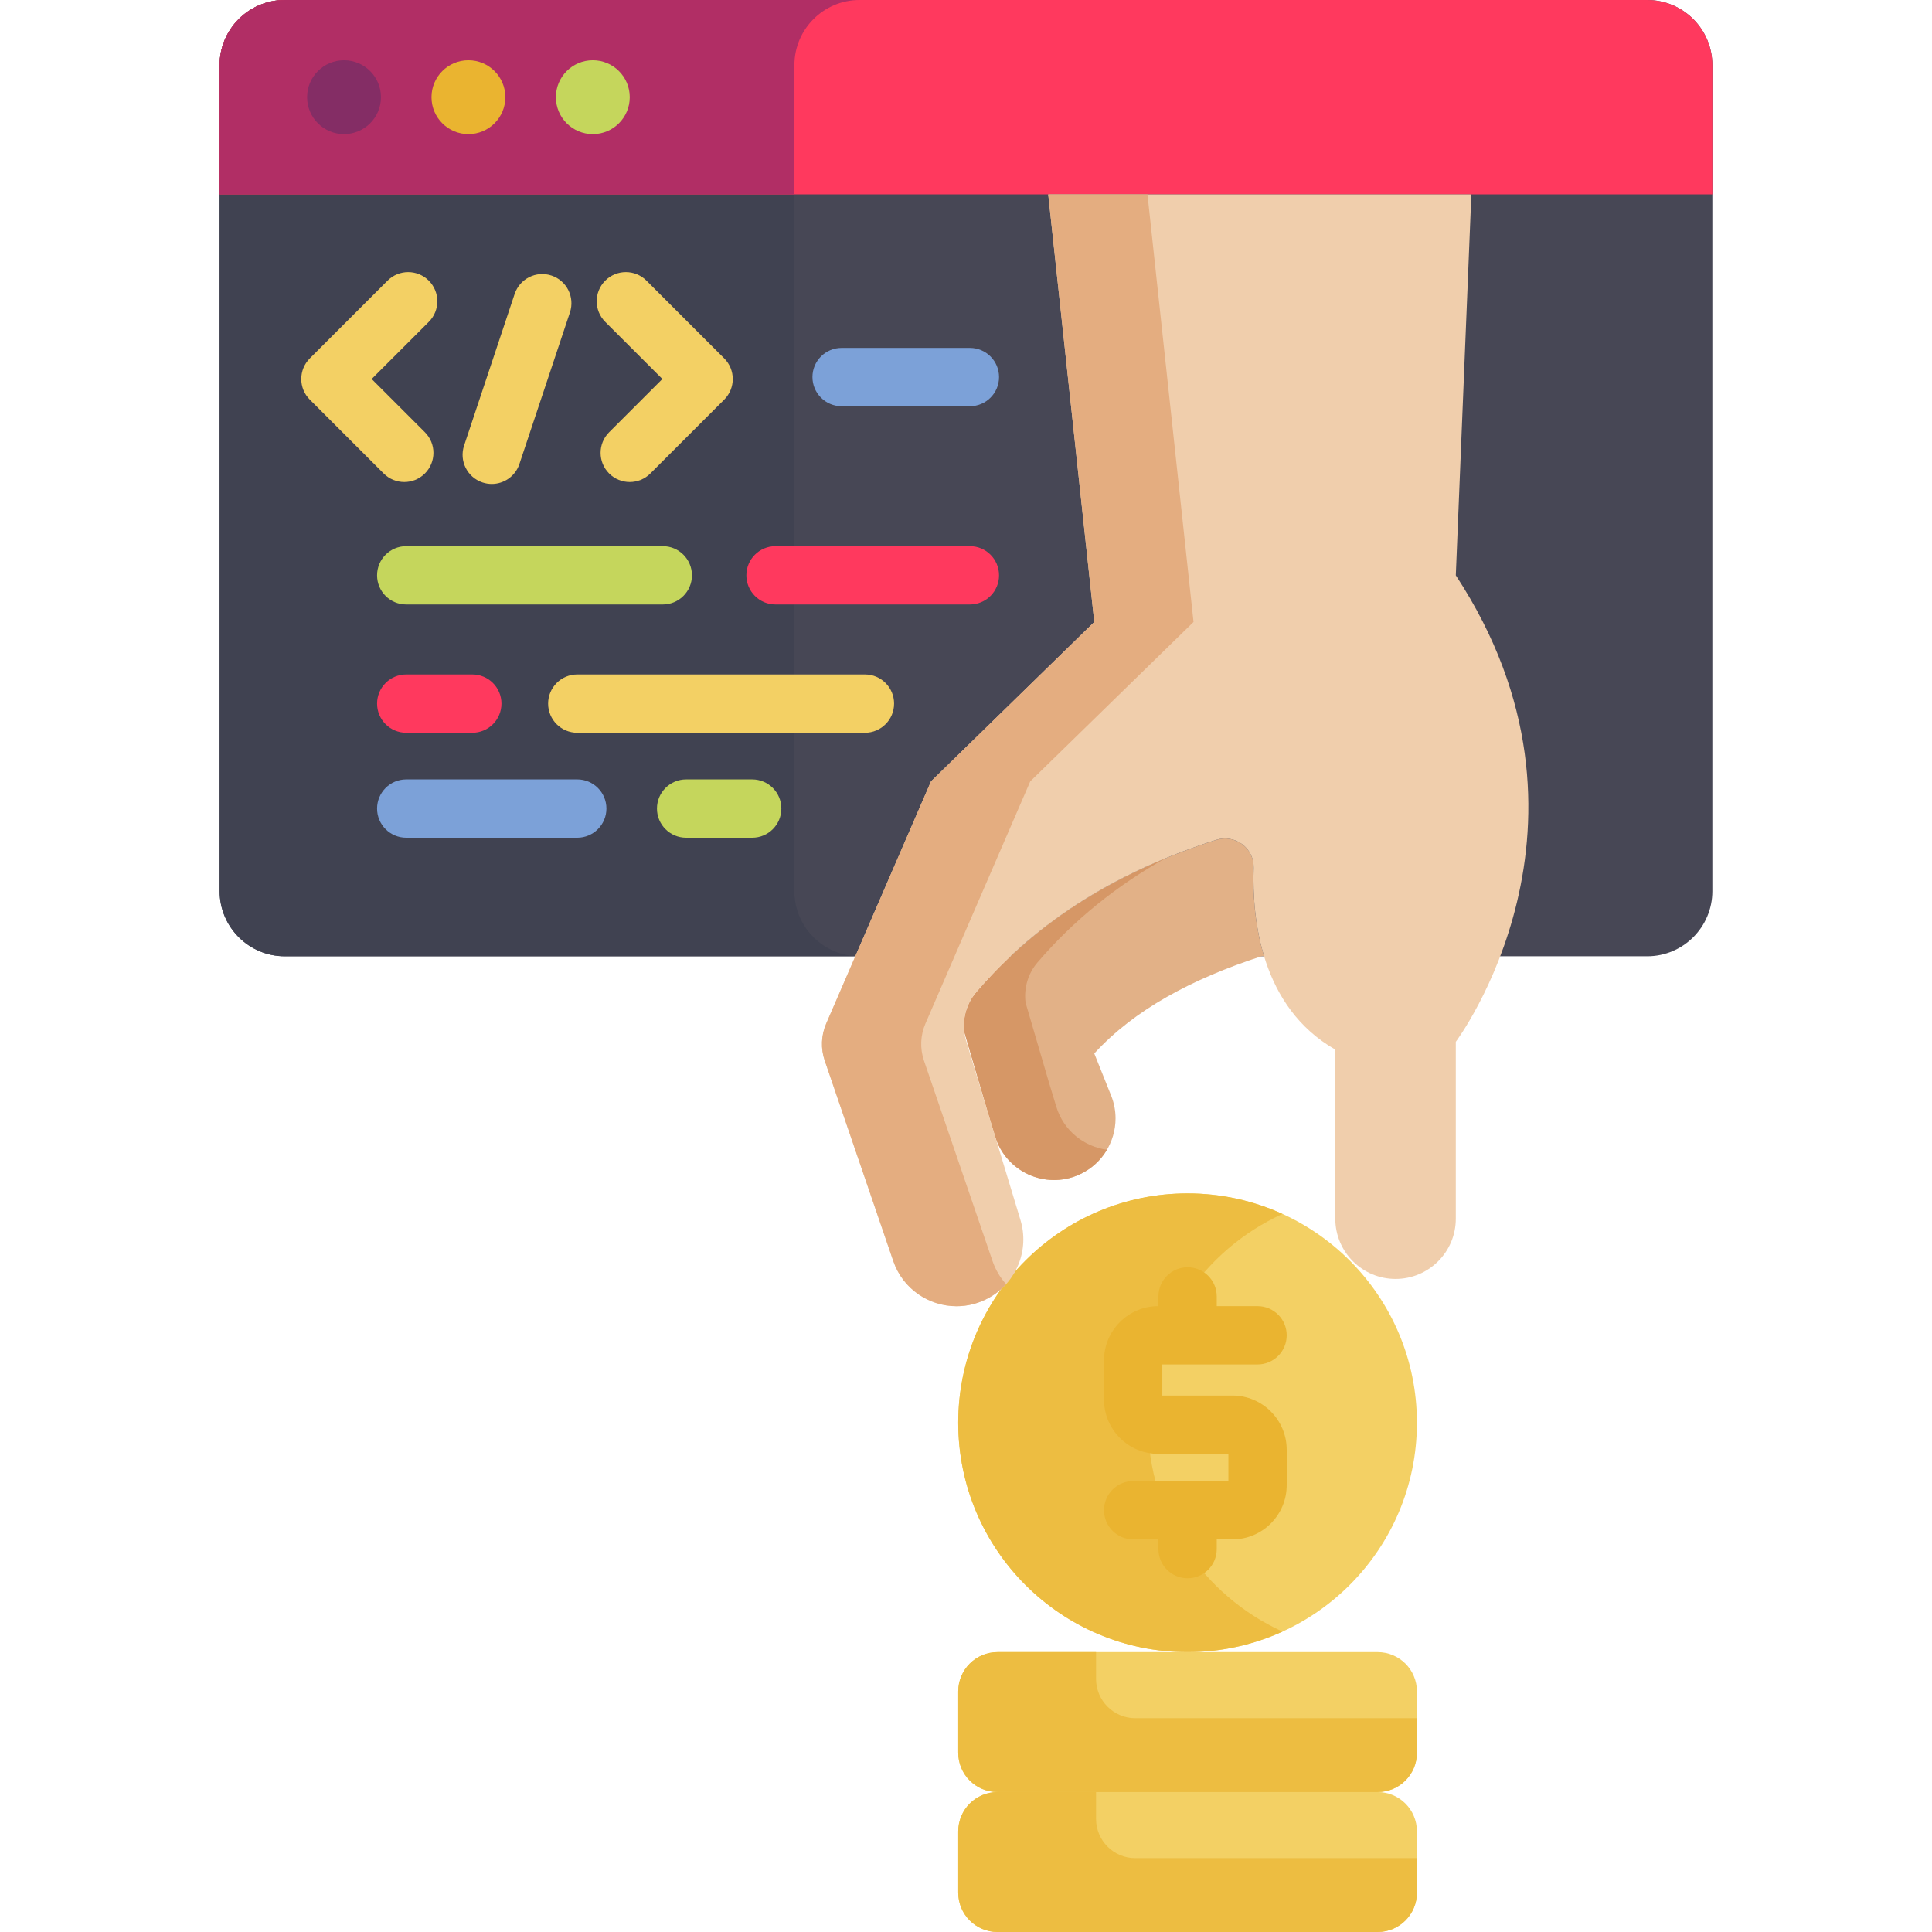 <?xml version="1.0" encoding="iso-8859-1"?>
<!-- Generator: Adobe Illustrator 19.0.0, SVG Export Plug-In . SVG Version: 6.00 Build 0)  -->
<svg version="1.1" id="Capa_1" xmlns="http://www.w3.org/2000/svg" xmlns:xlink="http://www.w3.org/1999/xlink" x="0px" y="0px"
	 viewBox="0 0 512 512" style="enable-background:new 0 0 512 512;" xml:space="preserve">
<path style="fill:#474755;" d="M436.529,0H75.471c-9.529,0-17.266,7.737-17.266,17.266v218.893c0,9.529,7.737,17.266,17.266,17.266
	H226.66h170.907h38.961c9.529,0,17.266-7.737,17.266-17.266V17.266C453.795,7.737,446.058,0,436.529,0z"/>
<path style="fill:#404251;" d="M210.524,236.159V17.266C210.524,7.737,218.26,0,227.789,0H75.471
	c-9.529,0-17.266,7.737-17.266,17.266v218.893c0,9.529,7.737,17.266,17.266,17.266H226.66h1.129
	C218.26,253.425,210.524,245.688,210.524,236.159z"/>
<path style="fill:#FF395E;" d="M453.795,17.266v34.243H58.205V17.266C58.205,7.737,65.942,0,75.471,0h361.058
	C446.058,0,453.795,7.737,453.795,17.266z"/>
<path style="fill:#B12E65;" d="M210.524,17.266C210.524,7.737,218.26,0,227.789,0H75.471c-9.529,0-17.266,7.737-17.266,17.266
	v34.243h152.318V17.266z"/>
<circle style="fill:#842D65;" cx="91.171" cy="25.755" r="9.787"/>
<circle style="fill:#EAB430;" cx="124.137" cy="25.755" r="9.787"/>
<circle style="fill:#C5D65C;" cx="157.103" cy="25.755" r="9.787"/>
<path style="fill:#E2B187;" d="M334.974,253.363l-0.68,0.062c-18.368,5.965-33.687,14.144-44.298,25.755l3.451,8.623l1.02,2.545
	c0.793,1.988,1.164,4.028,1.164,6.047c0,6.263-3.626,12.218-9.694,14.917c-8.963,3.976-19.378-0.793-22.221-10.178l-1.896-6.233
	l-6.243-21.314c-0.494-3.801,0.608-7.685,3.142-10.652c16.946-19.79,38.694-32.42,63.572-40.352
	c5.007-1.597,10.106,2.194,9.931,7.438C332.007,236.427,332.429,244.956,334.974,253.363z"/>
<path style="fill:#D69766;" d="M279.929,293.272l-1.896-6.233l-6.243-21.314c-0.495-3.801,0.608-7.685,3.142-10.652
	c9.771-11.411,21.148-20.43,33.791-27.552c-19.247,7.949-36.215,19.31-50.004,35.412c-2.534,2.967-3.637,6.851-3.142,10.652
	l6.243,21.314l1.896,6.233c2.843,9.385,13.258,14.155,22.221,10.178c3.219-1.432,5.743-3.786,7.411-6.612
	C287.27,303.867,281.858,299.636,279.929,293.272z"/>
<path style="fill:#F3D064;" d="M314.72,316.266c33.563,0,60.781,27.217,60.781,60.781s-27.217,60.781-60.781,60.781
	s-60.781-27.217-60.781-60.781S281.157,316.266,314.72,316.266z"/>
<path style="fill:#EDBD41;" d="M304.227,377.046c0-24.594,14.621-45.764,35.637-55.331c-7.666-3.49-16.174-5.45-25.144-5.45
	c-33.563,0-60.781,27.217-60.781,60.781s27.217,60.781,60.781,60.781c8.97,0,17.478-1.959,25.144-5.45
	C318.848,422.81,304.227,401.64,304.227,377.046z"/>
<path style="fill:#F0CEAC;" d="M389.924,51.509l-4.121,100.958c43.268,65.932,0,123.622,0,123.622v46.873
	c0,8.818-7.149,15.968-15.968,15.968c-4.409,0-8.406-1.793-11.291-4.677c-2.885-2.884-4.677-6.882-4.677-11.291v-44.813
	c-19.687-11.25-22.097-34.501-21.644-48.13c0.175-5.244-4.924-9.035-9.931-7.438c-24.879,7.932-46.626,20.562-63.572,40.352
	c-3.029,3.534-4.038,8.386-2.689,12.846l14.402,47.533c2.4,7.922-1.01,16.462-8.221,20.542c-2.781,1.576-5.769,2.308-8.705,2.308
	c-7.273,0-14.217-4.502-16.782-11.981l-18.162-53.096c-1.102-3.214-0.958-6.727,0.391-9.838l27.774-64.18l43.268-42.237
	l-12.208-113.32H389.924z"/>
<path style="fill:#E4AD80;" d="M263.026,334.18l-18.162-53.096c-1.102-3.214-0.958-6.727,0.391-9.838l27.774-64.18l43.268-42.237
	l-12.208-113.32h-26.301l12.208,113.32l-43.268,42.237l-27.774,64.18c-1.35,3.111-1.494,6.624-0.391,9.838l18.162,53.096
	c2.565,7.479,9.509,11.981,16.782,11.981c2.936,0,5.924-0.731,8.705-2.308c1.691-0.956,3.164-2.165,4.41-3.547
	C265.075,338.591,263.833,336.533,263.026,334.18z"/>
<g>
	<path style="fill:#F3D064;" d="M375.501,448.242v16.256c0,5.759-4.656,10.415-10.415,10.415H264.355
		c-5.759,0-10.415-4.656-10.415-10.415v-16.256c0-5.759,4.656-10.415,10.415-10.415h100.731
		C370.845,437.827,375.501,442.483,375.501,448.242z"/>
	<path style="fill:#F3D064;" d="M375.501,485.329v16.256c0,5.759-4.656,10.415-10.415,10.415H264.355
		c-5.759,0-10.415-4.656-10.415-10.415v-16.256c0-5.759,4.656-10.415,10.415-10.415h100.731
		C370.845,474.913,375.501,479.57,375.501,485.329z"/>
</g>
<g>
	<path style="fill:#EDBD41;" d="M300.88,455.34c-5.759,0-10.415-4.656-10.415-10.415v-7.098h-26.11
		c-5.759,0-10.415,4.656-10.415,10.415v16.256c0,5.759,4.656,10.415,10.415,10.415h100.731c5.759,0,10.415-4.656,10.415-10.415
		v-9.158H300.88z"/>
	<path style="fill:#EDBD41;" d="M300.88,492.427c-5.759,0-10.415-4.656-10.415-10.415v-7.098h-26.11
		c-5.759,0-10.415,4.656-10.415,10.415v16.256c0,5.759,4.656,10.415,10.415,10.415h100.731c5.759,0,10.415-4.656,10.415-10.415
		v-9.158H300.88z"/>
</g>
<path style="fill:#EAB430;" d="M326.617,369.835h-18.593v-8.241h25.239c4.268,0,7.726-3.458,7.726-7.726s-3.458-7.726-7.726-7.726
	h-10.817v-2.575c0-4.268-3.458-7.726-7.726-7.726c-4.268,0-7.726,3.458-7.726,7.726v2.575h-0.049
	c-7.925,0-14.373,6.448-14.373,14.373v10.401c0,7.925,6.448,14.373,14.373,14.373h18.593v7.211h-25.239
	c-4.268,0-7.726,3.458-7.726,7.726s3.458,7.726,7.726,7.726h6.696v2.575c0,4.268,3.458,7.726,7.726,7.726
	c4.268,0,7.726-3.458,7.726-7.726v-2.575h4.17c7.925,0,14.373-6.448,14.373-14.373v-9.371
	C340.99,376.283,334.542,369.835,326.617,369.835z"/>
<path style="fill:#7CA1D8;" d="M257.03,107.654h-33.996c-4.268,0-7.726-3.458-7.726-7.726c0-4.268,3.458-7.726,7.726-7.726h33.996
	c4.268,0,7.726,3.458,7.726,7.726C264.757,104.196,261.298,107.654,257.03,107.654z"/>
<path style="fill:#C5D65C;" d="M175.646,160.193h-67.992c-4.268,0-7.726-3.458-7.726-7.726s3.458-7.726,7.726-7.726h67.992
	c4.268,0,7.726,3.458,7.726,7.726S179.914,160.193,175.646,160.193z"/>
<path style="fill:#FF395E;" d="M125.167,194.189h-17.513c-4.268,0-7.726-3.458-7.726-7.726s3.458-7.726,7.726-7.726h17.513
	c4.268,0,7.726,3.458,7.726,7.726S129.435,194.189,125.167,194.189z"/>
<path style="fill:#C5D65C;" d="M199.34,222.004h-17.513c-4.268,0-7.726-3.458-7.726-7.726c0-4.268,3.458-7.726,7.726-7.726h17.513
	c4.268,0,7.726,3.458,7.726,7.726C207.066,218.546,203.608,222.004,199.34,222.004z"/>
<path style="fill:#7CA1D8;" d="M152.982,222.004h-45.328c-4.268,0-7.726-3.458-7.726-7.726c0-4.268,3.458-7.726,7.726-7.726h45.328
	c4.268,0,7.726,3.458,7.726,7.726C160.708,218.546,157.25,222.004,152.982,222.004z"/>
<path style="fill:#FF395E;" d="M257.03,160.193h-51.509c-4.268,0-7.726-3.458-7.726-7.726s3.458-7.726,7.726-7.726h51.509
	c4.268,0,7.726,3.458,7.726,7.726S261.298,160.193,257.03,160.193z"/>
<g>
	<path style="fill:#F3D064;" d="M107.139,127.742c-1.977,0-3.955-0.754-5.464-2.262l-19.573-19.573
		c-3.017-3.018-3.017-7.91,0-10.927l20.604-20.604c3.018-3.016,7.91-3.016,10.927,0c3.017,3.018,3.017,7.91,0,10.927l-15.141,15.14
		l14.11,14.109c3.017,3.018,3.017,7.91,0,10.927C111.094,126.988,109.116,127.742,107.139,127.742z"/>
	<path style="fill:#F3D064;" d="M166.889,127.742c-1.977,0-3.955-0.754-5.464-2.262c-3.017-3.018-3.017-7.91,0-10.927l14.111-14.11
		l-15.141-15.14c-3.017-3.018-3.017-7.91,0-10.927c3.018-3.016,7.91-3.016,10.927,0l20.604,20.604c3.017,3.018,3.017,7.91,0,10.927
		l-19.573,19.573C170.844,126.988,168.866,127.742,166.889,127.742z"/>
	<path style="fill:#F3D064;" d="M130.319,128.26c-0.81,0-1.634-0.129-2.445-0.399c-4.049-1.35-6.236-5.726-4.886-9.773
		l13.392-40.177c1.35-4.049,5.724-6.236,9.773-4.886c4.049,1.35,6.236,5.726,4.886,9.773l-13.392,40.177
		C136.568,126.213,133.554,128.26,130.319,128.26z"/>
	<path style="fill:#F3D064;" d="M229.215,194.189h-76.233c-4.268,0-7.726-3.458-7.726-7.726s3.458-7.726,7.726-7.726h76.233
		c4.268,0,7.726,3.458,7.726,7.726S233.483,194.189,229.215,194.189z"/>
</g>
<g>
</g>
<g>
</g>
<g>
</g>
<g>
</g>
<g>
</g>
<g>
</g>
<g>
</g>
<g>
</g>
<g>
</g>
<g>
</g>
<g>
</g>
<g>
</g>
<g>
</g>
<g>
</g>
<g>
</g>
</svg>
